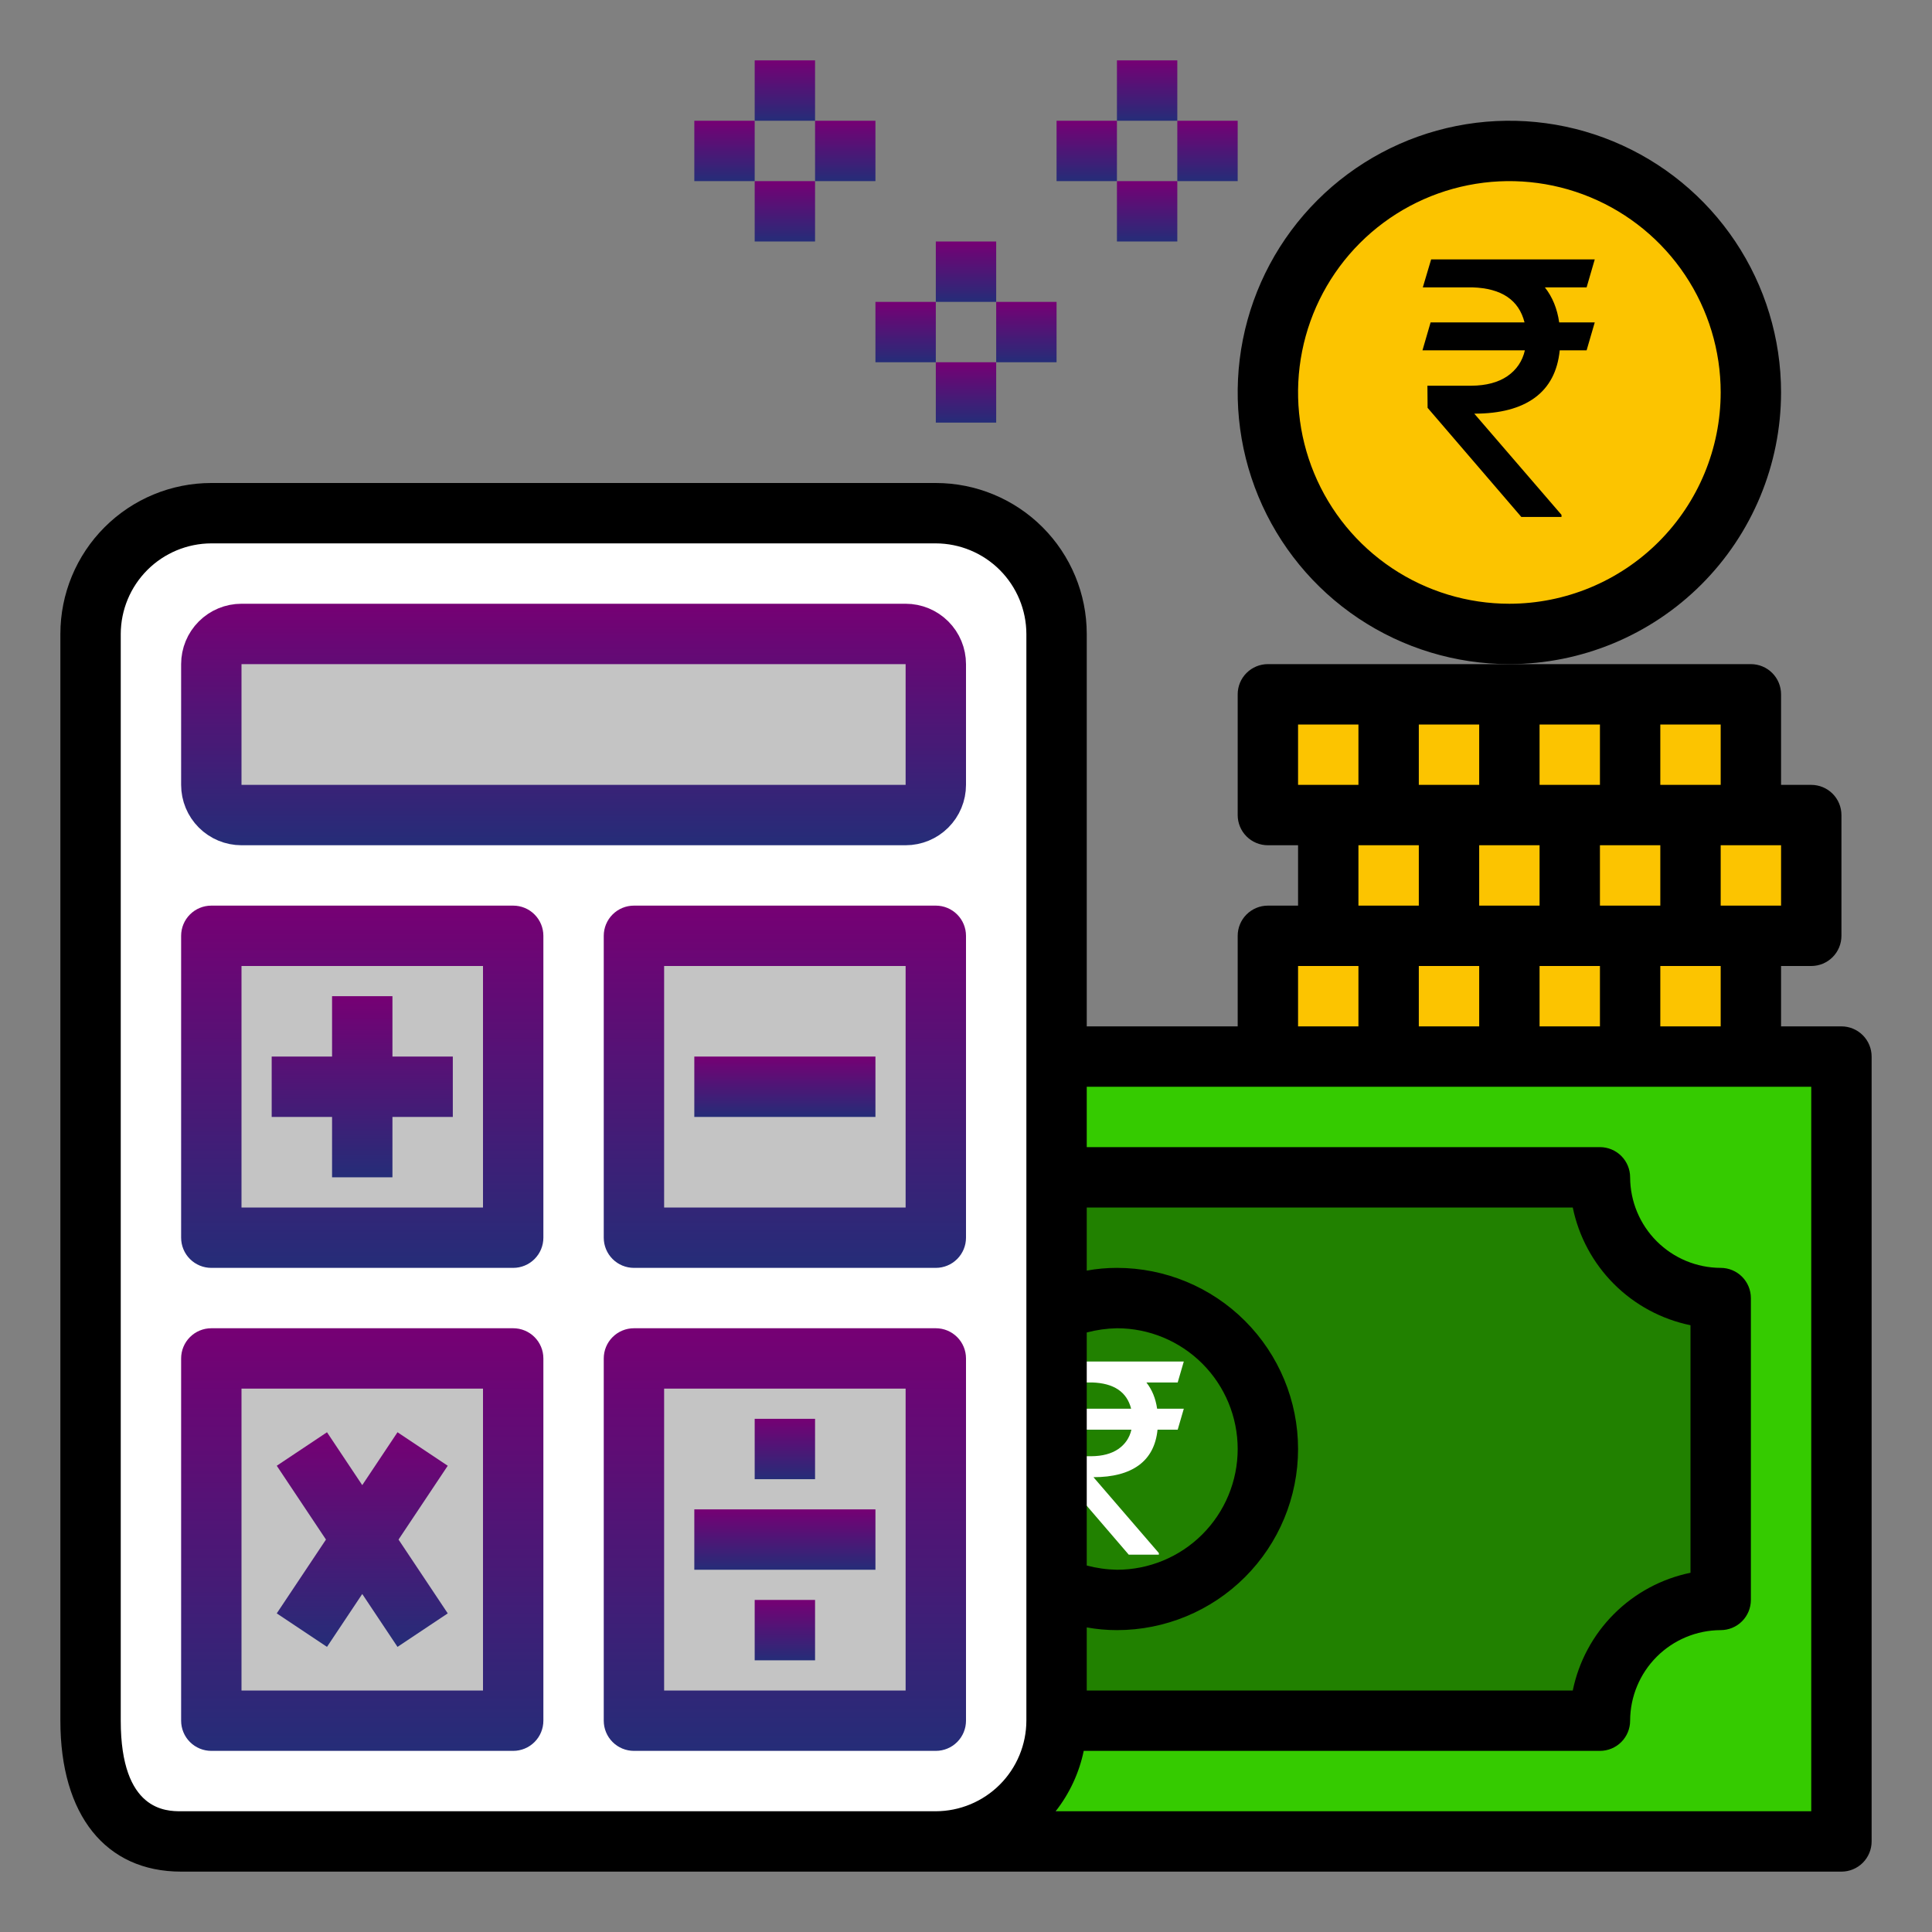 <svg width="512" height="512" viewBox="0 0 512 512" fill="none" xmlns="http://www.w3.org/2000/svg">
<rect x="0" y="0" width="512" height="512" fill="#808080" stroke="none"/>
<g id="calculator_2 1">
<g id="Calculator">
<rect id="Rectangle 4" x="24.5" y="137.5" width="255" height="352" rx="38.5" fill="white" stroke="url(#paint0_linear)"/>
<rect id="Rectangle 5" x="57.5" y="166.5" width="190" height="51" fill="#C4C4C4" stroke="url(#paint1_linear)"/>
<rect id="Rectangle 9" x="57" y="365" width="78" height="85" fill="#C4C4C4"/>
<rect id="Rectangle 8" x="170" y="365" width="78" height="85" fill="#C4C4C4"/>
<rect id="Rectangle 7" x="170" y="255" width="78" height="67" fill="#C4C4C4"/>
<rect id="Rectangle 6" x="56" y="256" width="78" height="67" fill="#C4C4C4"/>
<rect id="Rectangle 10" x="280" y="284" width="206" height="201" fill="#35CB00"/>
<rect id="Rectangle 11" x="284" y="311" width="143" height="144" fill="#218100"/>
<rect id="Rectangle 12" x="411" y="333" width="45" height="102" rx="22.5" fill="#218100"/>
<path id="&#226;&#130;&#185;" d="M312.102 366.367H303.805C305.305 368.266 306.254 370.586 306.652 373.328H313.719L312.102 378.883H306.758C306.336 383.055 304.684 386.195 301.801 388.305C298.918 390.414 294.91 391.469 289.777 391.469L307.109 411.578V412H299.129L280.496 390.309L280.461 385.914H289.215C292.145 385.891 294.523 385.258 296.352 384.016C298.18 382.75 299.34 381.039 299.832 378.883H279.477L281.094 373.328H299.762C298.637 368.875 295.191 366.555 289.426 366.367H279.547L281.199 360.812H313.719L312.102 366.367Z" fill="white"/>
<path id="Vector" d="M60 208V212H64H240H244V208V176V172H240H64H60V176V208ZM64 164H240C243.183 164 246.235 165.264 248.485 167.515C250.736 169.765 252 172.817 252 176V208C252 211.183 250.736 214.235 248.485 216.485C246.235 218.736 243.183 220 240 220H64C60.817 220 57.765 218.736 55.515 216.485C53.264 214.235 52 211.183 52 208V176C52 172.817 53.264 169.765 55.515 167.515C57.765 165.264 60.817 164 64 164Z" fill="url(#paint2_linear)" stroke="url(#paint3_linear)" stroke-width="8"/>
<path id="Vector_2" d="M104 292H100V296V308H92V296V292H88H76V284H88H92V280V268H100V280V284H104H116V292H104Z" fill="url(#paint4_linear)" stroke="url(#paint5_linear)" stroke-width="8"/>
<path id="Vector_3" d="M188 284H228V292H188V284Z" fill="url(#paint6_linear)" stroke="url(#paint7_linear)" stroke-width="8"/>
<path id="Vector_4" d="M85.547 385.108L92.672 395.795L96 400.787L99.328 395.795L106.453 385.108L113.11 389.548L102.288 405.781L100.809 408L102.288 410.219L113.11 426.452L106.453 430.892L99.328 420.205L96 415.213L92.672 420.205L85.547 430.892L78.89 426.452L89.712 410.219L91.191 408L89.712 405.781L78.89 389.548L85.547 385.108Z" fill="url(#paint8_linear)" stroke="url(#paint9_linear)" stroke-width="8"/>
<path id="Vector_5" d="M188 404H228V412H188V404Z" fill="url(#paint10_linear)" stroke="url(#paint11_linear)" stroke-width="8"/>
<path id="Vector_6" d="M204 380H212V388H204V380Z" fill="url(#paint12_linear)" stroke="url(#paint13_linear)" stroke-width="8"/>
<path id="Vector_7" d="M204 428H212V436H204V428Z" fill="url(#paint14_linear)" stroke="url(#paint15_linear)" stroke-width="8"/>
<circle id="Ellipse 1" cx="400.5" cy="104.5" r="68.5" fill="#FCC400"/>
<path id="Vector_8" d="M472 104C472 89.76 467.777 75.839 459.866 63.999C451.954 52.159 440.71 42.93 427.553 37.481C414.397 32.031 399.92 30.605 385.954 33.383C371.987 36.162 359.158 43.019 349.088 53.088C339.019 63.158 332.162 75.987 329.383 89.954C326.605 103.92 328.031 118.397 333.481 131.553C338.93 144.71 348.159 155.954 359.999 163.866C371.839 171.777 385.76 176 400 176C419.089 175.979 437.39 168.386 450.888 154.888C464.386 141.39 471.979 123.089 472 104ZM400 160C388.924 160 378.097 156.716 368.888 150.562C359.679 144.409 352.501 135.663 348.263 125.43C344.024 115.198 342.915 103.938 345.076 93.075C347.237 82.212 352.57 72.234 360.402 64.402C368.234 56.57 378.212 51.237 389.075 49.076C399.938 46.915 411.198 48.024 421.43 52.263C431.663 56.501 440.409 63.679 446.562 72.888C452.716 82.097 456 92.924 456 104C455.983 118.847 450.078 133.081 439.579 143.579C429.081 154.078 414.847 159.983 400 160Z" fill="black"/>
<path id="&#226;&#130;&#185;_2" d="M420.469 76.156H409.406C411.406 78.688 412.672 81.781 413.203 85.438H422.625L420.469 92.844H413.344C412.781 98.406 410.578 102.594 406.734 105.406C402.891 108.219 397.547 109.625 390.703 109.625L413.812 136.438V137H403.172L378.328 108.078L378.281 102.219H389.953C393.859 102.188 397.031 101.344 399.469 99.688C401.906 98 403.453 95.719 404.109 92.844H376.969L379.125 85.438H404.016C402.516 79.5 397.922 76.406 390.234 76.156H377.062L379.266 68.75H422.625L420.469 76.156Z" fill="black"/>
<rect id="Rectangle 3" x="338" y="252" width="125" height="24" fill="#FCC400"/>
<rect id="Rectangle 2" x="354" y="220" width="125" height="24" fill="#FCC400"/>
<rect id="Rectangle 1" x="338" y="185" width="125" height="24" fill="#FCC400"/>
<path id="Vector_9" d="M488 272H472V256H480C482.122 256 484.157 255.157 485.657 253.657C487.157 252.157 488 250.122 488 248V216C488 213.878 487.157 211.843 485.657 210.343C484.157 208.843 482.122 208 480 208H472V184C472 181.878 471.157 179.843 469.657 178.343C468.157 176.843 466.122 176 464 176H336C333.878 176 331.843 176.843 330.343 178.343C328.843 179.843 328 181.878 328 184V216C328 218.122 328.843 220.157 330.343 221.657C331.843 223.157 333.878 224 336 224H344V240H336C333.878 240 331.843 240.843 330.343 242.343C328.843 243.843 328 245.878 328 248V272H288V168C288 157.391 283.786 147.217 276.284 139.716C268.783 132.214 258.609 128 248 128H56C45.391 128 35.217 132.214 27.716 139.716C20.214 147.217 16 157.391 16 168V456C16 481.04 28 496 48 496H488C490.122 496 492.157 495.157 493.657 493.657C495.157 492.157 496 490.122 496 488V280C496 277.878 495.157 275.843 493.657 274.343C492.157 272.843 490.122 272 488 272ZM272 456C271.981 462.359 269.446 468.453 264.95 472.95C260.453 477.446 254.359 479.981 248 480H48C44.08 480 32 480 32 456V168C32.019 161.641 34.554 155.547 39.05 151.05C43.547 146.554 49.641 144.019 56 144H248C254.359 144.019 260.453 146.554 264.95 151.05C269.446 155.547 271.981 161.641 272 168V456ZM472 224V240H456V224H472ZM440 192H456V208H440V192ZM456 256V272H440V256H456ZM440 240H424V224H440V240ZM408 192H424V208H408V192ZM424 256V272H408V256H424ZM408 224V240H392V224H408ZM376 192H392V208H376V192ZM392 256V272H376V256H392ZM376 240H360V224H376V240ZM344 192H360V208H344V192ZM344 256H360V272H344V256ZM288 353.12C290.612 352.429 293.298 352.053 296 352C304.487 352 312.626 355.371 318.627 361.373C324.629 367.374 328 375.513 328 384C328 392.487 324.629 400.626 318.627 406.627C312.626 412.629 304.487 416 296 416C293.298 415.947 290.612 415.571 288 414.88V353.12ZM288 431.28C290.639 431.761 293.317 432.002 296 432C308.73 432 320.939 426.943 329.941 417.941C338.943 408.939 344 396.73 344 384C344 371.27 338.943 359.061 329.941 350.059C320.939 341.057 308.73 336 296 336C293.317 335.998 290.639 336.239 288 336.72V320H416.8C418.377 327.683 422.174 334.734 427.72 340.28C433.266 345.826 440.317 349.623 448 351.2V416.8C440.317 418.377 433.266 422.174 427.72 427.72C422.174 433.266 418.377 440.317 416.8 448H288V431.28ZM480 480H279.76C283.438 475.31 285.984 469.835 287.2 464H424C426.122 464 428.157 463.157 429.657 461.657C431.157 460.157 432 458.122 432 456C432.019 449.641 434.554 443.547 439.05 439.05C443.547 434.554 449.641 432.019 456 432C458.122 432 460.157 431.157 461.657 429.657C463.157 428.157 464 426.122 464 424V344C464 341.878 463.157 339.843 461.657 338.343C460.157 336.843 458.122 336 456 336C449.641 335.981 443.547 333.446 439.05 328.95C434.554 324.453 432.019 318.359 432 312C432 309.878 431.157 307.843 429.657 306.343C428.157 304.843 426.122 304 424 304H288V288H480V480Z" fill="black"/>
<path id="Vector_10" d="M128 452H132V448V368V364H128H64H60V368V448V452H64H128ZM56 356H136C137.061 356 138.078 356.421 138.828 357.172C139.579 357.922 140 358.939 140 360V456C140 457.061 139.579 458.078 138.828 458.828C138.078 459.579 137.061 460 136 460H56C54.939 460 53.922 459.579 53.172 458.828C52.421 458.078 52 457.061 52 456V360C52 358.939 52.421 357.922 53.172 357.172C53.922 356.421 54.939 356 56 356Z" fill="url(#paint16_linear)" stroke="url(#paint17_linear)" stroke-width="8"/>
<path id="Vector_11" d="M128 324H132V320V256V252H128H64H60V256V320V324H64H128ZM56 244H136C137.061 244 138.078 244.421 138.828 245.172C139.579 245.922 140 246.939 140 248V328C140 329.061 139.579 330.078 138.828 330.828C138.078 331.579 137.061 332 136 332H56C54.939 332 53.922 331.579 53.172 330.828C52.421 330.078 52 329.061 52 328V248C52 246.939 52.421 245.922 53.172 245.172C53.922 244.421 54.939 244 56 244Z" fill="url(#paint18_linear)" stroke="url(#paint19_linear)" stroke-width="8"/>
<path id="Vector_12" d="M240 324H244V320V256V252H240H176H172V256V320V324H176H240ZM168 244H248C249.061 244 250.078 244.421 250.828 245.172C251.579 245.922 252 246.939 252 248V328C252 329.061 251.579 330.078 250.828 330.828C250.078 331.579 249.061 332 248 332H168C166.939 332 165.922 331.579 165.172 330.828C164.421 330.078 164 329.061 164 328V248C164 246.939 164.421 245.922 165.172 245.172C165.922 244.421 166.939 244 168 244Z" fill="url(#paint20_linear)" stroke="url(#paint21_linear)" stroke-width="8"/>
<path id="Vector_13" d="M240 452H244V448V368V364H240H176H172V368V448V452H176H240ZM168 356H248C249.061 356 250.078 356.421 250.828 357.172C251.579 357.922 252 358.939 252 360V456C252 457.061 251.579 458.078 250.828 458.828C250.078 459.579 249.061 460 248 460H168C166.939 460 165.922 459.579 165.172 458.828C164.421 458.078 164 457.061 164 456V360C164 358.939 164.421 357.922 165.172 357.172C165.922 356.421 166.939 356 168 356Z" fill="url(#paint22_linear)" stroke="url(#paint23_linear)" stroke-width="8"/>
<path id="Vector_14" d="M312 32H328V48H312V32Z" fill="url(#paint24_linear)"/>
<path id="Vector_15" d="M280 32H296V48H280V32Z" fill="url(#paint25_linear)"/>
<path id="Vector_16" d="M296 16H312V32H296V16Z" fill="url(#paint26_linear)"/>
<path id="Vector_17" d="M296 48H312V64H296V48Z" fill="url(#paint27_linear)"/>
<path id="Vector_18" d="M264 80H280V96H264V80Z" fill="url(#paint28_linear)"/>
<path id="Vector_19" d="M232 80H248V96H232V80Z" fill="url(#paint29_linear)"/>
<path id="Vector_20" d="M248 64H264V80H248V64Z" fill="url(#paint30_linear)"/>
<path id="Vector_21" d="M248 96H264V112H248V96Z" fill="url(#paint31_linear)"/>
<path id="Vector_22" d="M216 32H232V48H216V32Z" fill="url(#paint32_linear)"/>
<path id="Vector_23" d="M184 32H200V48H184V32Z" fill="url(#paint33_linear)"/>
<path id="Vector_24" d="M200 16H216V32H200V16Z" fill="url(#paint34_linear)"/>
<path id="Vector_25" d="M200 48H216V64H200V48Z" fill="url(#paint35_linear)"/>
</g>
</g>
<defs>
<linearGradient id="paint0_linear" x1="152" y1="137" x2="152" y2="490" gradientUnits="userSpaceOnUse">
<stop stop-color="#760074"/>
<stop offset="1" stop-color="#252D78"/>
</linearGradient>
<linearGradient id="paint1_linear" x1="152.5" y1="166" x2="152.5" y2="218" gradientUnits="userSpaceOnUse">
<stop stop-color="#760074"/>
<stop offset="1" stop-color="#252D78"/>
</linearGradient>
<linearGradient id="paint2_linear" x1="152" y1="160" x2="152" y2="224" gradientUnits="userSpaceOnUse">
<stop stop-color="#760074"/>
<stop offset="1" stop-color="#252D78"/>
</linearGradient>
<linearGradient id="paint3_linear" x1="152" y1="160" x2="152" y2="224" gradientUnits="userSpaceOnUse">
<stop stop-color="#760074"/>
<stop offset="1" stop-color="#252D78"/>
</linearGradient>
<linearGradient id="paint4_linear" x1="96" y1="264" x2="96" y2="312" gradientUnits="userSpaceOnUse">
<stop stop-color="#760074"/>
<stop offset="1" stop-color="#252D78"/>
</linearGradient>
<linearGradient id="paint5_linear" x1="96" y1="264" x2="96" y2="312" gradientUnits="userSpaceOnUse">
<stop stop-color="#760074"/>
<stop offset="1" stop-color="#252D78"/>
</linearGradient>
<linearGradient id="paint6_linear" x1="208" y1="280" x2="208" y2="296" gradientUnits="userSpaceOnUse">
<stop stop-color="#760074"/>
<stop offset="1" stop-color="#252D78"/>
</linearGradient>
<linearGradient id="paint7_linear" x1="208" y1="280" x2="208" y2="296" gradientUnits="userSpaceOnUse">
<stop stop-color="#760074"/>
<stop offset="1" stop-color="#252D78"/>
</linearGradient>
<linearGradient id="paint8_linear" x1="96" y1="379.56" x2="96" y2="436.44" gradientUnits="userSpaceOnUse">
<stop stop-color="#760074"/>
<stop offset="1" stop-color="#252D78"/>
</linearGradient>
<linearGradient id="paint9_linear" x1="96" y1="379.56" x2="96" y2="436.44" gradientUnits="userSpaceOnUse">
<stop stop-color="#760074"/>
<stop offset="1" stop-color="#252D78"/>
</linearGradient>
<linearGradient id="paint10_linear" x1="208" y1="400" x2="208" y2="416" gradientUnits="userSpaceOnUse">
<stop stop-color="#760074"/>
<stop offset="1" stop-color="#252D78"/>
</linearGradient>
<linearGradient id="paint11_linear" x1="208" y1="400" x2="208" y2="416" gradientUnits="userSpaceOnUse">
<stop stop-color="#760074"/>
<stop offset="1" stop-color="#252D78"/>
</linearGradient>
<linearGradient id="paint12_linear" x1="208" y1="376" x2="208" y2="392" gradientUnits="userSpaceOnUse">
<stop stop-color="#760074"/>
<stop offset="1" stop-color="#252D78"/>
</linearGradient>
<linearGradient id="paint13_linear" x1="208" y1="376" x2="208" y2="392" gradientUnits="userSpaceOnUse">
<stop stop-color="#760074"/>
<stop offset="1" stop-color="#252D78"/>
</linearGradient>
<linearGradient id="paint14_linear" x1="208" y1="424" x2="208" y2="440" gradientUnits="userSpaceOnUse">
<stop stop-color="#760074"/>
<stop offset="1" stop-color="#252D78"/>
</linearGradient>
<linearGradient id="paint15_linear" x1="208" y1="424" x2="208" y2="440" gradientUnits="userSpaceOnUse">
<stop stop-color="#760074"/>
<stop offset="1" stop-color="#252D78"/>
</linearGradient>
<linearGradient id="paint16_linear" x1="96" y1="352" x2="96" y2="464" gradientUnits="userSpaceOnUse">
<stop stop-color="#760074"/>
<stop offset="1" stop-color="#252D78"/>
</linearGradient>
<linearGradient id="paint17_linear" x1="96" y1="352" x2="96" y2="464" gradientUnits="userSpaceOnUse">
<stop stop-color="#760074"/>
<stop offset="1" stop-color="#252D78"/>
</linearGradient>
<linearGradient id="paint18_linear" x1="96" y1="240" x2="96" y2="336" gradientUnits="userSpaceOnUse">
<stop stop-color="#760074"/>
<stop offset="1" stop-color="#252D78"/>
</linearGradient>
<linearGradient id="paint19_linear" x1="96" y1="240" x2="96" y2="336" gradientUnits="userSpaceOnUse">
<stop stop-color="#760074"/>
<stop offset="1" stop-color="#252D78"/>
</linearGradient>
<linearGradient id="paint20_linear" x1="208" y1="240" x2="208" y2="336" gradientUnits="userSpaceOnUse">
<stop stop-color="#760074"/>
<stop offset="1" stop-color="#252D78"/>
</linearGradient>
<linearGradient id="paint21_linear" x1="208" y1="240" x2="208" y2="336" gradientUnits="userSpaceOnUse">
<stop stop-color="#760074"/>
<stop offset="1" stop-color="#252D78"/>
</linearGradient>
<linearGradient id="paint22_linear" x1="208" y1="352" x2="208" y2="464" gradientUnits="userSpaceOnUse">
<stop stop-color="#760074"/>
<stop offset="1" stop-color="#252D78"/>
</linearGradient>
<linearGradient id="paint23_linear" x1="208" y1="352" x2="208" y2="464" gradientUnits="userSpaceOnUse">
<stop stop-color="#760074"/>
<stop offset="1" stop-color="#252D78"/>
</linearGradient>
<linearGradient id="paint24_linear" x1="320" y1="32" x2="320" y2="48" gradientUnits="userSpaceOnUse">
<stop stop-color="#760074"/>
<stop offset="1" stop-color="#252D78"/>
</linearGradient>
<linearGradient id="paint25_linear" x1="288" y1="32" x2="288" y2="48" gradientUnits="userSpaceOnUse">
<stop stop-color="#760074"/>
<stop offset="1" stop-color="#252D78"/>
</linearGradient>
<linearGradient id="paint26_linear" x1="304" y1="16" x2="304" y2="32" gradientUnits="userSpaceOnUse">
<stop stop-color="#760074"/>
<stop offset="1" stop-color="#252D78"/>
</linearGradient>
<linearGradient id="paint27_linear" x1="304" y1="48" x2="304" y2="64" gradientUnits="userSpaceOnUse">
<stop stop-color="#760074"/>
<stop offset="1" stop-color="#252D78"/>
</linearGradient>
<linearGradient id="paint28_linear" x1="272" y1="80" x2="272" y2="96" gradientUnits="userSpaceOnUse">
<stop stop-color="#760074"/>
<stop offset="1" stop-color="#252D78"/>
</linearGradient>
<linearGradient id="paint29_linear" x1="240" y1="80" x2="240" y2="96" gradientUnits="userSpaceOnUse">
<stop stop-color="#760074"/>
<stop offset="1" stop-color="#252D78"/>
</linearGradient>
<linearGradient id="paint30_linear" x1="256" y1="64" x2="256" y2="80" gradientUnits="userSpaceOnUse">
<stop stop-color="#760074"/>
<stop offset="1" stop-color="#252D78"/>
</linearGradient>
<linearGradient id="paint31_linear" x1="256" y1="96" x2="256" y2="112" gradientUnits="userSpaceOnUse">
<stop stop-color="#760074"/>
<stop offset="1" stop-color="#252D78"/>
</linearGradient>
<linearGradient id="paint32_linear" x1="224" y1="32" x2="224" y2="48" gradientUnits="userSpaceOnUse">
<stop stop-color="#760074"/>
<stop offset="1" stop-color="#252D78"/>
</linearGradient>
<linearGradient id="paint33_linear" x1="192" y1="32" x2="192" y2="48" gradientUnits="userSpaceOnUse">
<stop stop-color="#760074"/>
<stop offset="1" stop-color="#252D78"/>
</linearGradient>
<linearGradient id="paint34_linear" x1="208" y1="16" x2="208" y2="32" gradientUnits="userSpaceOnUse">
<stop stop-color="#760074"/>
<stop offset="1" stop-color="#252D78"/>
</linearGradient>
<linearGradient id="paint35_linear" x1="208" y1="48" x2="208" y2="64" gradientUnits="userSpaceOnUse">
<stop stop-color="#760074"/>
<stop offset="1" stop-color="#252D78"/>
</linearGradient>
</defs>
</svg>

